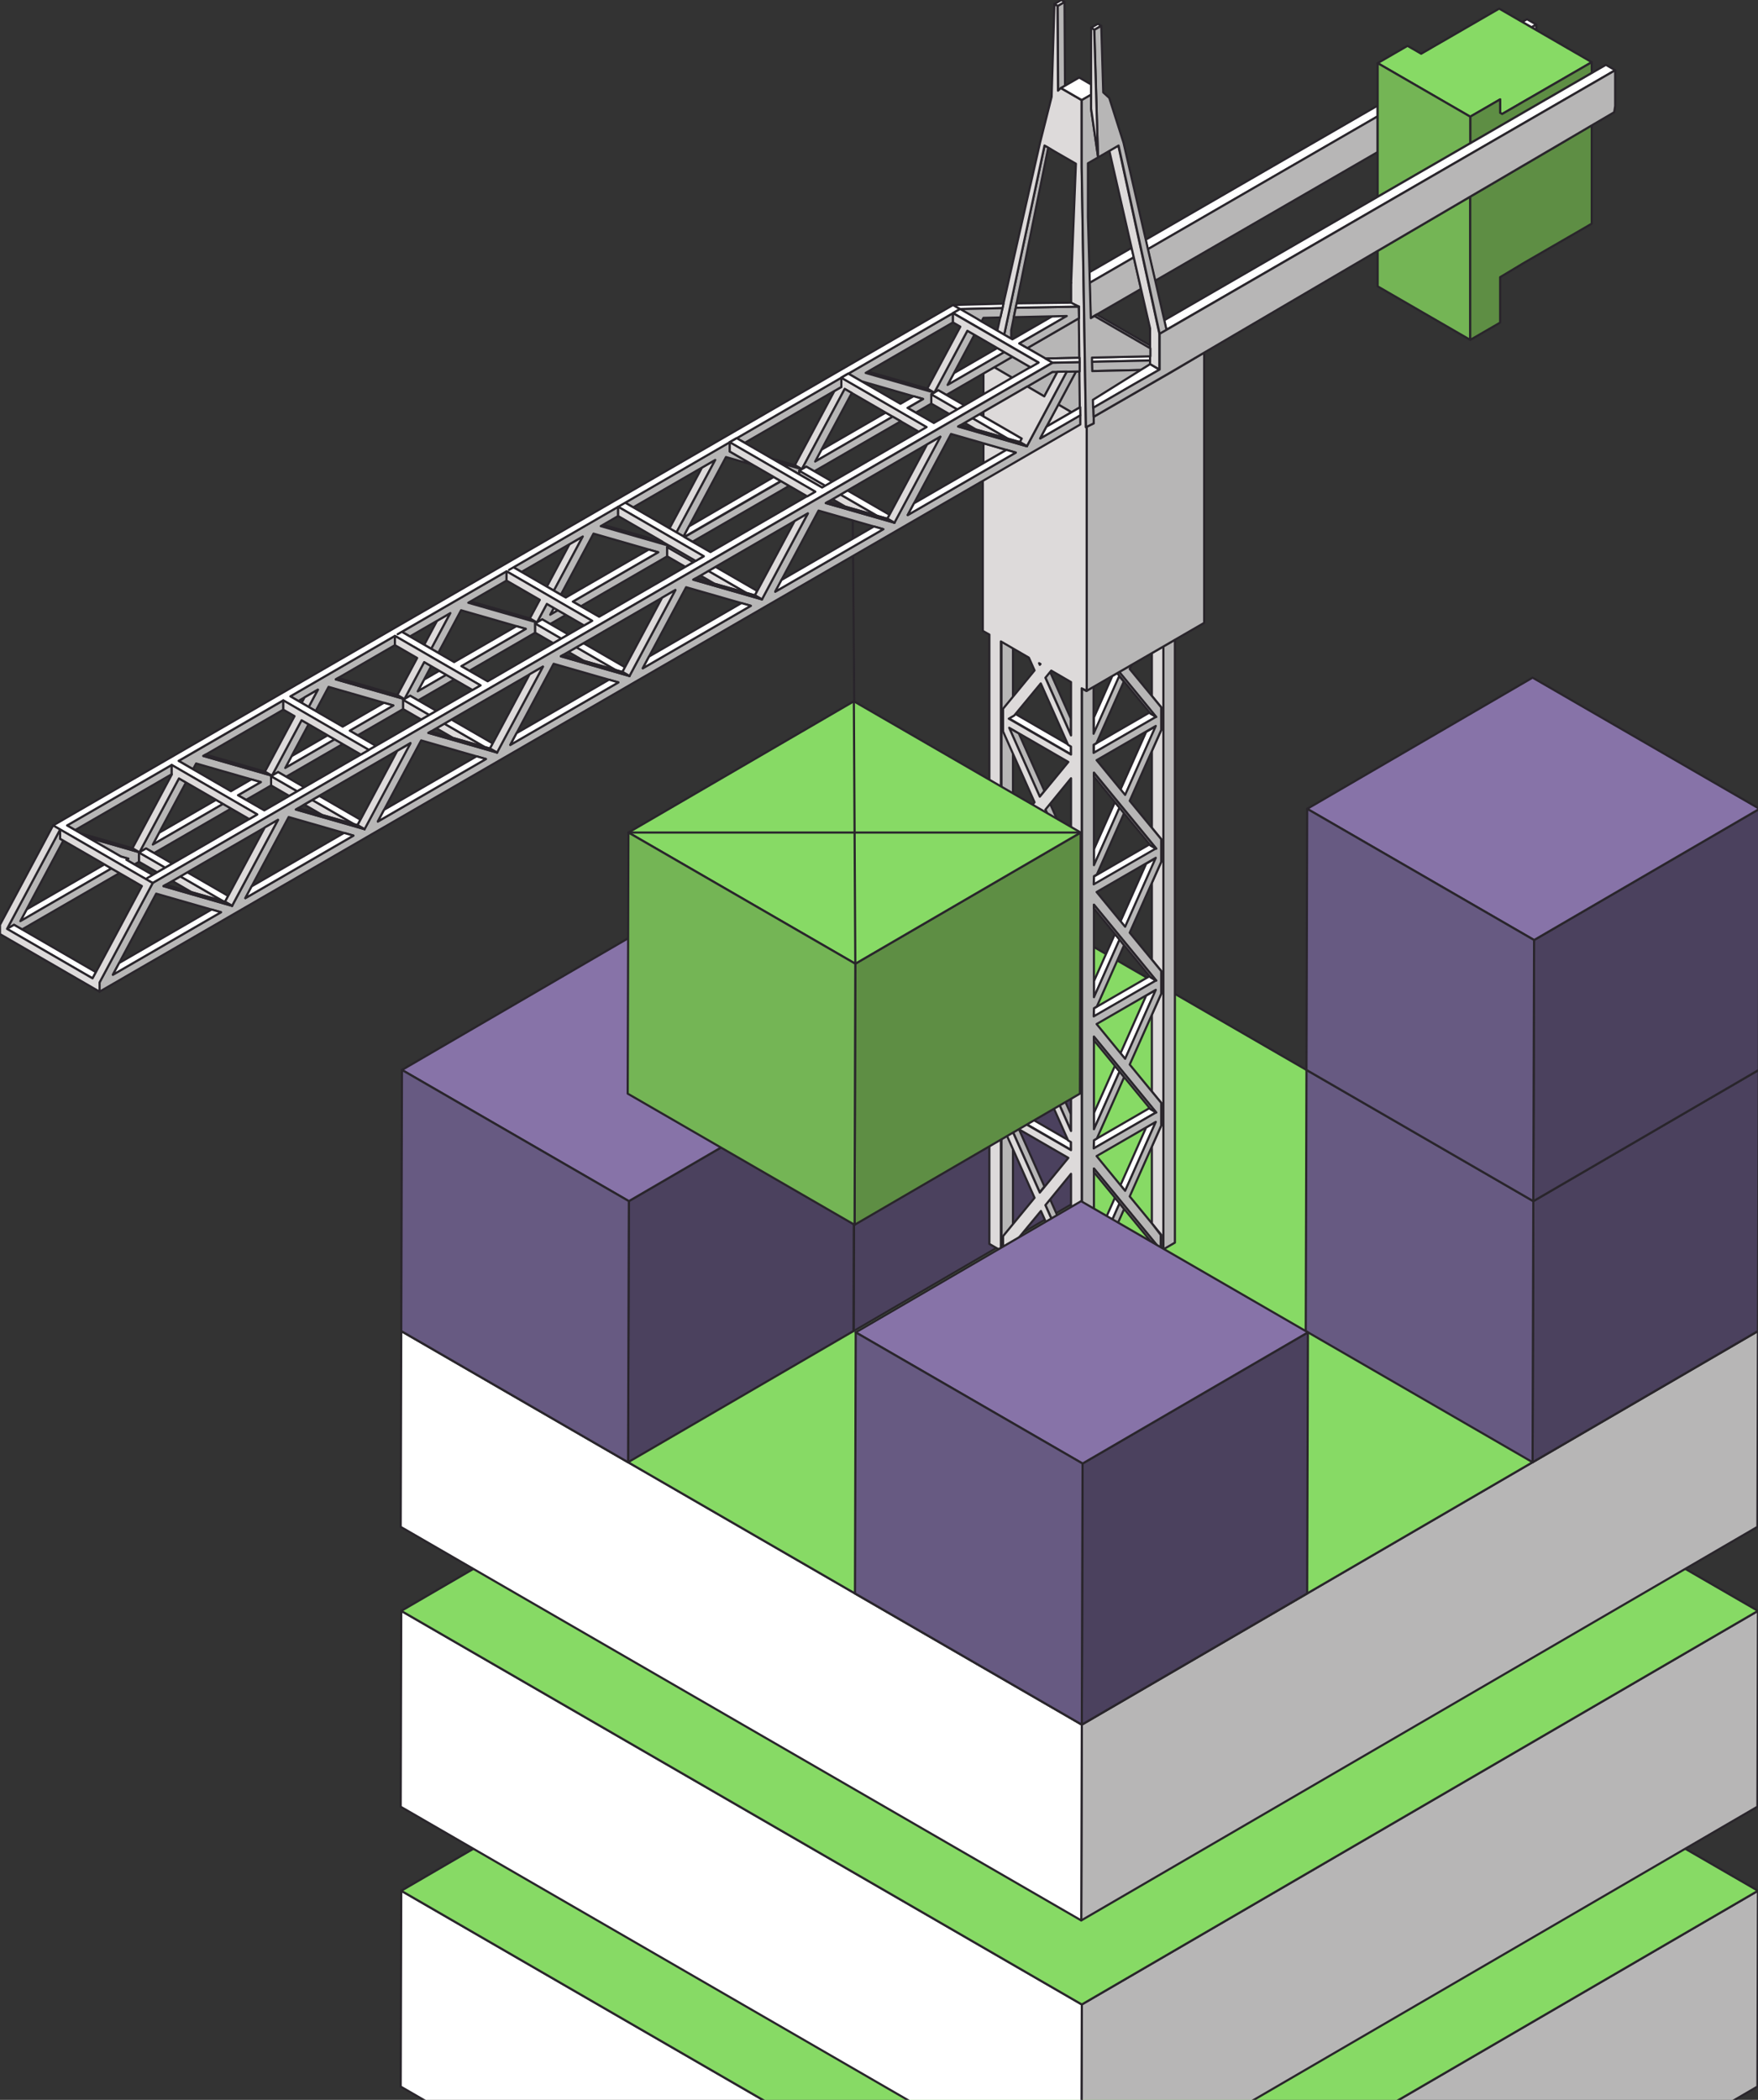 <svg xmlns="http://www.w3.org/2000/svg" width="247" height="295" fill="none"><rect width="100%" height="100%" fill="#333333" stroke="none"/><g clip-path="url(#a)"><path stroke="#29252B" stroke-linecap="round" stroke-linejoin="round" stroke-width=".3" d="m120.173 116.958-.386-47.26"/><path fill="#B7B6B6" stroke="#29252B" stroke-linecap="round" stroke-linejoin="round" stroke-width=".3" d="m246.993 265.624-.077 27.509-95 55.292.077-27.509z"/><path fill="#fff" stroke="#29252B" stroke-linecap="round" stroke-linejoin="round" stroke-width=".3" d="m151.993 320.916-.077 27.509-95.617-55.292.077-27.509z"/><path fill="#87DA65" stroke="#29252B" stroke-linecap="round" stroke-linejoin="round" stroke-width=".3" d="m246.993 265.624-95 55.292-95.617-55.292 94.995-55.292z"/><path fill="#B7B6B6" stroke="#29252B" stroke-linecap="round" stroke-linejoin="round" stroke-width=".3" d="m246.993 226.305-.077 27.509-95 55.297.077-27.514z"/><path fill="#fff" stroke="#29252B" stroke-linecap="round" stroke-linejoin="round" stroke-width=".3" d="m151.993 281.597-.077 27.514-95.617-55.292.077-27.514z"/><path fill="#87DA65" stroke="#29252B" stroke-linecap="round" stroke-linejoin="round" stroke-width=".3" d="m246.993 226.305-95 55.292-95.617-55.292 94.995-55.292z"/><path fill="#B7B6B6" stroke="#29252B" stroke-linecap="round" stroke-linejoin="round" stroke-width=".3" d="m246.993 186.991-.077 27.51-95 55.291.077-27.509z"/><path fill="#fff" stroke="#29252B" stroke-linecap="round" stroke-linejoin="round" stroke-width=".3" d="m151.993 242.283-.077 27.509-95.617-55.291.077-27.51z"/><path fill="#87DA65" stroke="#29252B" stroke-linecap="round" stroke-linejoin="round" stroke-width=".3" d="m246.993 186.991-95 55.292-95.617-55.292 94.995-55.292z"/><path fill="#4B415E" stroke="#29252B" stroke-linecap="round" stroke-linejoin="round" stroke-width=".3" d="m215.432 168.746 31.67-18.436-.108 36.681-31.665 18.431z"/><path fill="#DCDCDC" d="m183.562 150.31 31.664-18.431 31.876 18.431-31.67 18.436z"/><path fill="#675A82" stroke="#29252B" stroke-linecap="round" stroke-linejoin="round" stroke-width=".3" d="m215.432 168.746-.103 36.676-31.871-18.431.103-36.681z"/><path fill="#4B415E" stroke="#29252B" stroke-linecap="round" stroke-linejoin="round" stroke-width=".3" d="m215.54 132.06 31.665-18.431-.103 36.681-31.67 18.436z"/><path fill="#8773A8" stroke="#29252B" stroke-linecap="round" stroke-linejoin="round" stroke-width=".3" d="m183.664 113.629 31.665-18.43 31.876 18.43-31.665 18.431z"/><path fill="#675A82" stroke="#29252B" stroke-linecap="round" stroke-linejoin="round" stroke-width=".3" d="m215.539 132.06-.108 36.686-31.87-18.436.102-36.681z"/><path fill="#4B415E" stroke="#29252B" stroke-linecap="round" stroke-linejoin="round" stroke-width=".3" d="m120.052 150.31 31.67-18.431-.108 36.681-31.665 18.431z"/><path fill="#8773A8" stroke="#29252B" stroke-linecap="round" stroke-linejoin="round" stroke-width=".3" d="m88.18 131.879 31.665-18.43 31.876 18.43-31.67 18.431z"/><path fill="#898989" d="m120.052 150.31-.103 36.681-31.876-18.431.108-36.681z"/><path fill="#4B415E" stroke="#29252B" stroke-linecap="round" stroke-linejoin="round" stroke-width=".3" d="m88.353 168.741 31.665-18.431-.103 36.681-31.67 18.431z"/><path fill="#8773A8" stroke="#29252B" stroke-linecap="round" stroke-linejoin="round" stroke-width=".3" d="m56.478 150.31 31.664-18.431 31.876 18.431-31.665 18.431z"/><path fill="#675A82" stroke="#29252B" stroke-linecap="round" stroke-linejoin="round" stroke-width=".3" d="m88.353 168.741-.108 36.681-31.871-18.431.103-36.681z"/><path fill="#B7B6B6" stroke="#29252B" stroke-linecap="round" stroke-linejoin="round" stroke-width=".3" d="m148.673 12.732.396-.36.566-.33-.072-11.764-.967.557z"/><path fill="#fff" stroke="#29252B" stroke-linecap="round" stroke-linejoin="round" stroke-width=".3" d="M149.564.278 149.137 0l-.967.556.427.279z"/><path fill="#B7B6B6" stroke="#29252B" stroke-linecap="round" stroke-linejoin="round" stroke-width=".3" d="M142.325 172.069v-10.81l-1.306-2.937v-3.184l1.306-1.592v-10.81l-1.306-2.937v-3.184l1.306-1.593v-10.804l-1.306-2.943v-3.184l1.306-1.592v-10.805l-1.306-2.942v-3.184l1.306-1.592v-6.93l-1.615-.944v85.605l.309.18v-2.226zM142.088 175.202l.237.139.035.02z"/><path fill="#B7B6B6" stroke="#29252B" stroke-linecap="round" stroke-linejoin="round" stroke-width=".3" d="m143.143 158.59-1.364-.788 4.306 9.692.659-.804zM146.868 169.256l3.601 8.105v-2.283l-2.942-6.626zM143.143 140.067l-1.364-.784 4.306 9.687.659-.804zM146.868 150.732l3.601 8.105v-2.282l-2.942-6.626zM143.143 121.548l-1.364-.788 4.306 9.687.659-.804zM146.868 132.209l3.601 8.105v-2.283l-2.942-6.626zM146.868 113.686l3.601 8.105v-2.283l-2.942-6.621zM143.143 103.025l-1.364-.788 4.306 9.686.659-.798zM145.978 93.163l.108.237.097-.119zM146.868 95.162l3.601 8.105v-2.282l-2.942-6.621z"/><path fill="#fff" stroke="#29252B" stroke-linecap="round" stroke-linejoin="round" stroke-width=".3" d="m142.653 174.388-.129.154-.772.449-.01.01.345.201.273.16 2.376 1.37 5.731 3.318v-1.143l-.406-.232zM142.653 155.864l-.129.155-.772.448-.01.016 8.725 5.044v-1.144l-.406-.232zM142.653 137.341l-.129.154-.772.449-.01.015 8.725 5.044v-1.143l-.406-.232zM142.653 118.818l-.129.154-.772.448-.01.016 8.725 5.044v-1.144l-.406-.231zM142.653 100.294l-.129.155-.772.448-.01.015 8.725 5.045v-1.139l-.406-.237z"/><path fill="#DDDADA" stroke="#29252B" stroke-linecap="round" stroke-linejoin="round" stroke-width=".3" d="M161.838 91.756v6.013l1.312 1.598v3.184l-1.312 2.952v10.79l1.312 1.597v3.184l-1.312 2.953v10.789l1.312 1.598v3.184l-1.312 2.952v10.79l1.312 1.597v3.184l-1.312 2.953v10.789l1.312 1.597v2.226l.308-.18V90.819z"/><path fill="#B7B6B6" stroke="#29252B" stroke-linecap="round" stroke-linejoin="round" stroke-width=".3" d="m163.459 175.506 1.615-.933V89.881l-1.615.938z"/><path fill="#fff" stroke="#29252B" stroke-linecap="round" stroke-linejoin="round" stroke-width=".3" d="M153.7 174.883v2.277l3.601-8.105-.653-.804zM157.43 166.494l.658.799 4.306-9.687-1.363.788zM157.43 147.971l.658.798 4.306-9.686-1.363.788zM153.7 156.359v2.278l3.601-8.105-.653-.799zM157.43 129.447l.658.799 4.306-9.687-1.363.788zM153.7 137.836v2.277l3.601-8.105-.653-.799zM158.088 111.723l4.306-9.687-1.363.788-3.601 8.1zM153.7 119.312v2.278l3.601-8.105-.653-.799zM153.7 103.066l3.601-8.105-.324-.397-.689.397-2.588 5.828zM161.649 174.341l-.129-.154-7.413 4.287-.407.237v1.138l7.65-4.426.458-.262h.005l.612-.356-.01-.015zM162.415 156.266l-.766-.448-.129-.155-7.413 4.287-.407.237v1.139l8.725-5.044zM162.415 137.743l-.766-.448-.129-.155-7.413 4.287-.407.237v1.139l8.725-5.045zM162.415 119.22l-.766-.449-.129-.154-7.413 4.287-.407.237v1.138l8.725-5.044zM161.52 100.093l-7.413 4.287-.407.237v1.139l8.725-5.044-.01-.016-.766-.448z"/><path fill="#B7B6B6" stroke="#29252B" stroke-linecap="round" stroke-linejoin="round" stroke-width=".3" d="m161.838 171.863-3.112-3.787 3.112-7.003 1.312-2.952v-3.184l-1.312-1.598-3.112-3.787 3.112-6.997 1.312-2.957v-3.179l-1.312-1.603-3.112-3.787 3.112-6.997 1.312-2.958v-3.179l-1.312-1.602-3.112-3.787 3.112-6.998 1.312-2.957v-3.18l-1.312-1.602-3.112-3.787.257-.577-.515.289-1.229.71 5.191 6.318h-.036l-8.746 5.049v-1.144l.406-.231 3.838-8.641-.643-.778-3.601 8.105v-6.611l-1.029.592-.592-.345v85.378l.474-.273.036.051.046-.098.201-.118.442-.258.406-.232.109-.061.267-.15 6.955-4.019.808-.469.551-.314.761-.438v-2.226zm-3.755-4.57-.659-.799-3.349-4.081 6.95-4.019 1.364-.788zm0-18.55-.659-.798-3.349-4.081 6.95-4.019 1.364-.788zm0-18.549-.659-.798-3.349-4.081 6.95-4.019 1.364-.788zm2.942-27.421 1.364-.789-4.306 9.687-.659-.799-3.349-4.081zm-7.326 20.316.407-.232 3.838-8.641-.643-.783-3.602 8.11v-13.005l8.746 10.656h-.036l-8.746 5.044zm0 18.549.407-.237 3.838-8.636-.643-.783-3.602 8.11v-13.005l8.746 10.656h-.036l-8.746 5.044zm0 18.549.407-.237 3.838-8.635-.643-.784-3.602 8.11v-13.005l8.746 10.656h-.036l-8.746 5.044zm8.108 14.974-.458.267-7.65 4.421v-1.138l.407-.237 3.838-8.636-.643-.783-3.602 8.11V164.16l8.746 10.655h-.036z"/><path fill="#DDDADA" stroke="#29252B" stroke-linecap="round" stroke-linejoin="round" stroke-width=".3" d="m161.649 174.341.766.449.036.02-8.751-10.65v.51l2.948 3.581.653.804.643.783 3.576 4.349zM161.649 155.818l.766.448.036.021-8.751-10.65v.51l2.948 3.586.653.799.643.783 3.576 4.348zM161.649 137.295l.766.448.036.02-8.751-10.65v.51l2.948 3.586.653.799.643.783 3.576 4.349zM161.649 118.771l.766.449.036.02-8.751-10.65v.51l2.948 3.586.653.799.643.783 3.576 4.349zM157.942 95.745l3.575 4.348.129.155.766.448.036.021-5.19-6.317-.283.164.324.397z"/><path fill="#FFA90A" d="m156.555 56.89 3.205-1.845.741-.428.025-.03-.74.427-.062.036-3.154 1.824z"/><path fill="#B7B6B6" stroke="#29252B" stroke-linecap="round" stroke-linejoin="round" stroke-width=".3" d="m142.073 46.399.37-1.84.268-1.314.005-.01.005-.036.118-.582 4.445-21.904-.504-.294-5.675 26.536v.067l.968.556zM163.429 52.906v.026l.967-.556v-.026l-.525.299z"/><path fill="#DDDADA" stroke="#29252B" stroke-linecap="round" stroke-linejoin="round" stroke-width=".3" d="m162.467 53.483.962-.55v-.027l-.962.557z"/><path fill="#B7B6B6" stroke="#29252B" stroke-linecap="round" stroke-linejoin="round" stroke-width=".3" d="m162.466 53.483-1.966 1.134-.74.428-3.205 1.844-2.912 1.68-.026.015.026.892-.962.479v37.093l1.018-.587 2.588-1.5.689-.397.283-.164 1.23-.706.494-.289 2.855-1.649 1.621-.937 1.615-.938 4.111-2.376V49.543l-4.79 2.834-.967.556zM148.571 52.231l-.685.016-3.544 2.05 2.382 1.392zM139.69 51.592l2.542 1.48 2.557-1.48-2.552-1.473zM149.877 52.2l1.306-.025-2.49 4.658 1.852 1.081 1.225-.71-.067-5.04-2.902.062zM151.009 45.044l-6.657 3.854 2.546 1.473 4.779-.103-.072-5.57z"/><path fill="#DDDADA" stroke="#29252B" stroke-linecap="round" stroke-linejoin="round" stroke-width=".3" d="m141.405 63.201-3.231-.932v2.797z"/><path fill="#DDDADA" stroke="#29252B" stroke-linecap="round" stroke-linejoin="round" stroke-width=".3" d="M152.676 97.053V59.955l-.113.056-.597-36.582v-9.363l-2.922-1.69-.396.366L148.576.84l-.427-.278-.396 13.04-1.631 6.457-5.145 22.61-.139.617-.298 1.31-.407 1.797v.067l.963.562v-.052l5.659-26.53.514.288.854.516L151.164 23l-.669 16.756v2.803l1.029.515h.03l.031 2.319.062 4.869v1.896l.062 5.044v2.427l-13.623 7.878v21.126l.921.515v85.604l1.615.933V90.108l1.616.937 2.32 1.345.797 1.793-3.117 3.798-1.307 1.587v3.184l1.307 2.942 3.117 7.013-3.117 3.792-1.307 1.592v3.184l1.307 2.942 3.117 7.013-3.117 3.792-1.307 1.592v3.185l1.307 2.942 3.117 7.012-3.117 3.793-1.307 1.592v3.184l1.307 2.937 3.117 7.018-3.117 3.792-1.307 1.592v2.226l.761.438.546.314.812.469 6.951 4.014.211.118.056.031.108.062.407.232.442.258.206.118.077.041.304.181.164-.093V96.693zm-6.688-3.89.206.118-.103.119zm-4.198 9.074 1.363.788 6.951 4.019-3.355 4.081-.658.798zm0 18.549 1.363.788 6.951 4.019-3.355 4.081-.658.799zm0 18.549 1.363.788 6.951 4.019-3.355 4.081-.658.799zm0 18.523 1.363.789 6.951 4.019-3.355 4.08-.658.799zm8.689 22.244-5.731-3.313-2.377-1.376h-.036l-.236-.134-.345-.201.772-.453.123-.155 3.601-4.349 3.838 8.631.407.237zm0-4.967v2.277l-3.601-8.105.653-.798 2.948-3.607zm0-13.557-8.746-5.044.772-.453.124-.155 3.601-4.349 3.838 8.636.406.237zm0-4.967v2.278l-3.601-8.105.653-.799 2.948-3.607zm0-13.556-8.746-5.044.772-.454.124-.154 3.601-4.349 3.838 8.636.406.237zm0-4.967v2.277l-3.601-8.105.653-.798 2.948-3.607zm0-13.556-8.746-5.045.772-.453.124-.15 3.601-4.353 3.838 8.635.406.237zm0-4.967v2.277l-3.601-8.105.653-.799 2.948-3.606zm0-13.557-8.746-5.044.772-.448.124-.155 3.601-4.354 3.838 8.636.406.237zm0-4.967v2.278l-3.601-8.105.653-.799.17-.206 2.778 1.613z"/><path fill="#DDDADA" stroke="#29252B" stroke-linecap="round" stroke-linejoin="round" stroke-width=".3" d="m148.692 56.832-1.667 3.112 3.519-2.03zM138.174 52.468v2.947l4.059-2.344-2.542-1.479z"/><path fill="#B7B6B6" stroke="#29252B" stroke-linecap="round" stroke-linejoin="round" stroke-width=".3" d="M19.538 121.069v-1.303l.051-.031-7.223-2.077 4.615 2.669 1.06.304-.268.155 1.127.649zM38.091 110.28v-1.242l.113-.067-9.64-2.772.334-.191 10.912-6.311v-1.304l-14.699 8.502 1.132.649.885.51.427-.799 7.779 2.237 1.317.376-3.195 1.849 1.127.65 3.508-2.025zM109.745 67.601 96.179 75.45l1.126.649 13.572-7.842zM56.641 99.5v-1.19l.175-.103-9.64-2.766.328-.196 7.985-4.612V89.33l-14.693 8.496 1.127.65.87-.505 1.867-1.077-1.292 2.421.988.567 1.81-3.39 7.78 2.236 1.317.376-6.128 3.545 1.127.654 6.38-3.689z"/><path fill="#fff" stroke="#29252B" stroke-linecap="round" stroke-linejoin="round" stroke-width=".3" d="m18.614 119.158-.006.005.026.005.962.562zM133.137 54.076l7.974-4.606-.988-.572-6.101 3.53zM55.855 97.646l.967.556-.988-.567-.005.006zM78.382 85.738l-.57-.33-.51.954zM130.301 54.596l.967.562v-.005l-.982-.567-.011.005zM58.69 97.125l4.013-2.323-.983-.567-2.145 1.242zM2.854 129.411l12.805-7.404-.982-.572-10.943 6.327zM74.467 86.882l.967.562-.988-.572-.005.005zM93.08 76.124l.968.556-.988-.572-.005.005zM111.696 65.36l.967.556-.988-.566h-.01zM40.077 107.889l6.945-4.019-.982-.567-5.078 2.932zM21.468 118.648l9.872-5.709-.982-.572-8.01 4.632zM114.528 64.84l10.897-6.307-.983-.567-9.034 5.22zM37.243 108.409l.967.557-.983-.572-.01.005zM140.853 43.281l.139-.618-7.099.186.987.571z"/><path fill="#B7B6B6" stroke="#29252B" stroke-linecap="round" stroke-linejoin="round" stroke-width=".3" d="m137.051 44.678.849.49.272-.516 2.382-.052.299-1.308-5.973.128zM1.97 129.921l.469.268.664.381 13.684-7.914-1.126-.649-12.805 7.404.88-1.649 5.165-9.666-.32-.185-.133-.078v-1.303l-7.46 13.963zM21.02 119.482l.633.361 10.814-6.25-1.127-.654-9.873 5.709.88-1.649 3.781-7.075-.987-.572-5.546 10.378.93-.536z"/><path fill="#DDDADA" stroke="#29252B" stroke-linecap="round" stroke-linejoin="round" stroke-width=".3" d="m42.793 97.97-.411.773.988.572 1.29-2.422z"/><path fill="#B7B6B6" stroke="#29252B" stroke-linecap="round" stroke-linejoin="round" stroke-width=".3" d="m39.607 108.77.597.345 7.943-4.59-1.126-.655-6.945 4.019.884-1.654 2.398-4.483-.988-.571-4.162 7.785.87-.5z"/><path fill="#DDDADA" stroke="#29252B" stroke-linecap="round" stroke-linejoin="round" stroke-width=".3" d="m61.406 87.212-1.796 3.36.988.571 2.675-5.013z"/><path fill="#B7B6B6" stroke="#29252B" stroke-linecap="round" stroke-linejoin="round" stroke-width=".3" d="m57.629 97.739.56.324.566.33 5.073-2.937-1.126-.654-4.013 2.323.885-1.648 1.008-1.897-.983-.572-2.778 5.194z"/><path fill="#DDDADA" stroke="#29252B" stroke-linecap="round" stroke-linejoin="round" stroke-width=".3" d="M80.02 76.448 76.84 82.4l.988.567 4.059-7.6z"/><path fill="#B7B6B6" stroke="#29252B" stroke-linecap="round" stroke-linejoin="round" stroke-width=".3" d="m76.18 87.01.592.34.535.315 2.202-1.278-1.127-.649-1.08.624.51-.954-.983-.572-1.394 2.608z"/><path fill="#DDDADA" stroke="#29252B" stroke-linecap="round" stroke-linejoin="round" stroke-width=".3" d="m98.63 65.685-4.563 8.543.983.566 5.448-10.186z"/><path fill="#B7B6B6" stroke="#29252B" stroke-linecap="round" stroke-linejoin="round" stroke-width=".3" d="m94.052 76.665-.005.016.016-.01z"/><path fill="#DDDADA" stroke="#29252B" stroke-linecap="round" stroke-linejoin="round" stroke-width=".3" d="m117.24 54.92-5.566 10.43.988.566 6.024-11.278.988.572 4.769 2.756.982.567 1.132.654 2.552 1.474 1.127-.65-12.023-6.95v1.303z"/><path fill="#B7B6B6" stroke="#29252B" stroke-linecap="round" stroke-linejoin="round" stroke-width=".3" d="m113.942 65.932.474.273 12.141-7.018-1.132-.654-10.896 6.307.879-1.654 4.265-7.977-.987-.571-6.025 11.279.623-.361zM132.525 55.225l.442.258 5.207-3.015 1.517-.876 2.547-1.473-1.127-.65-7.974 4.607.885-1.649 2.881-5.395-.988-.566-4.645 8.687.565-.325z"/><path fill="#DDDADA" stroke="#29252B" stroke-linecap="round" stroke-linejoin="round" stroke-width=".3" d="m19.597 119.73-.962-.562-.026-.005-7.228-2.077.988.572 7.223 2.077zM37.216 108.399l-8.319-2.391-.334.191 9.64 2.772.006-.005-.968-.556zM55.856 97.646l-.026-.005-8.324-2.396-.33.196 9.642 2.766.005-.005zM74.468 86.882l-.026-.005-8.324-2.39-.329.19 9.641 2.767h.005zM93.081 76.124l-.025-.01-8.324-2.391-.33.19 9.636 2.772.01-.005zM112.661 65.917l-.967-.557-.031-.01-3.143-.902.982.567 3.149.907z"/><path fill="#B7B6B6" stroke="#29252B" stroke-linecap="round" stroke-linejoin="round" stroke-width=".3" d="m112.65 65.922-3.148-.907 2.799 1.618v-.505z"/><path fill="#DDDADA" stroke="#29252B" stroke-linecap="round" stroke-linejoin="round" stroke-width=".3" d="m130.302 54.596-.026-.005-8.319-2.396-.334.196 9.641 2.767h.005z"/><path fill="#B7B6B6" stroke="#29252B" stroke-linecap="round" stroke-linejoin="round" stroke-width=".3" d="m72.157 79.69 1.126.654 6.734-3.896 1.868-1.082-4.06 7.6.983.572 4.58-8.574 7.783 2.237 1.317.38-11.992 6.931 1.127.654 12.12-7.007v-1.304l.293-.17-9.635-2.772.329-.19 2.12-1.227v-1.303l.987-.572 1.127.654 9.667-5.59 1.867-1.077-5.448 10.186.988.572.756-1.417L102 64.206l3.715 1.066-3.185-1.844v-1.304l.988-.567 1.127.65 12.594-7.286.972-.556V53.06l.988-.572 1.126.65.751.437 7.316 2.102 1.317.377-2.171 1.257 1.132.654 2.181-1.262V55.4l.412-.242-9.641-2.767.334-.196 11.936-6.899v-1.304l.987-.572-63.36 36.635zM24.129 107.462 9.43 115.958l1.131.654 13.567-7.847zM57.605 89.407l3.802-2.195 1.868-1.082-2.675 5.013.982.567 3.2-5.982 7.779 2.236 1.317.381-9.06 5.235 1.127.655 9.25-5.349v-1.304l.236-.138-9.64-2.767.329-.19 5.052-2.922V80.26l-15.274 8.832.58-.335z"/><path fill="#fff" stroke="#29252B" stroke-linecap="round" stroke-linejoin="round" stroke-width=".3" d="m2.439 130.189-.468-.268-.983.572 12.018 6.951.468-.871-10.371-6.003z"/><path fill="#DDDADA" stroke="#29252B" stroke-linecap="round" stroke-linejoin="round" stroke-width=".3" d="m31.402 126.624-6.07-3.509-1.127.649 2.711 1.571zM19.54 121.059v.01l2.55 1.474 1.128-.654-3.679-2.123z"/><path fill="#fff" stroke="#29252B" stroke-linecap="round" stroke-linejoin="round" stroke-width=".3" d="m31.614 126.685.005-.005.437-.819-5.741-3.318-.983.572 6.07 3.509zM21.02 119.482l-.493-.288-.931.536-.005.005-.052.031 3.678 2.123.988-.567-2.551-1.479z"/><path fill="#DDDADA" stroke="#29252B" stroke-linecap="round" stroke-linejoin="round" stroke-width=".3" d="m49.774 115.793-5.89-3.406-1.127.65 2.536 1.468zM38.09 110.28v.062l2.551 1.473 1.127-.654-3.678-2.123z"/><path fill="#fff" stroke="#29252B" stroke-linecap="round" stroke-linejoin="round" stroke-width=".3" d="m50.225 115.922.005-.005.412-.763-5.772-3.339-.988.572 5.89 3.406zM39.608 108.77l-.53-.304-.87.5-.005.005-.113.067 3.678 2.123.988-.567-2.552-1.479z"/><path fill="#DDDADA" stroke="#29252B" stroke-linecap="round" stroke-linejoin="round" stroke-width=".3" d="m68.15 104.962-5.715-3.302-1.126.649 2.36 1.365zM56.642 99.5v.114l2.551 1.474 1.127-.65-3.678-2.128z"/><path fill="#fff" stroke="#29252B" stroke-linecap="round" stroke-linejoin="round" stroke-width=".3" d="M68.835 105.158h.01l.381-.716-5.803-3.354-.988.572 5.716 3.302zM58.19 98.063l-.56-.325-.808.464-.005.005-.175.104 3.678 2.127.988-.572-2.552-1.473z"/><path fill="#DDDADA" stroke="#29252B" stroke-linecap="round" stroke-linejoin="round" stroke-width=".3" d="m86.522 94.132-5.536-3.2-1.127.65 2.182 1.262zM75.194 88.722v.165l2.552 1.473 1.127-.65-3.679-2.127z"/><path fill="#fff" stroke="#29252B" stroke-linecap="round" stroke-linejoin="round" stroke-width=".3" d="m87.449 94.4.01-.005.35-.66-5.834-3.375-.988.572 5.536 3.2zM76.774 87.351l-.592-.34-.746.433h-.005l-.237.139 3.679 2.128.987-.572-2.551-1.474z"/><path fill="#DDDADA" stroke="#29252B" stroke-linecap="round" stroke-linejoin="round" stroke-width=".3" d="m104.897 83.301-5.361-3.097-1.127.65 2.001 1.159zM93.745 77.942v.217l2.552 1.473 1.132-.654-3.684-2.123z"/><path fill="#fff" stroke="#29252B" stroke-linecap="round" stroke-linejoin="round" stroke-width=".3" d="m106.061 83.636.005-.005.324-.608-5.865-3.39-.988.571 5.361 3.097zM94.049 76.68l-.01.005-.294.17 3.684 2.123.314-.18-3.679-2.128z"/><path fill="#DDDADA" stroke="#29252B" stroke-linecap="round" stroke-linejoin="round" stroke-width=".3" d="m123.269 72.47-5.175-2.993-1.132.649 1.826 1.056zM112.303 66.633l3.236 1.875.442-.257-3.678-2.123z"/><path fill="#fff" stroke="#29252B" stroke-linecap="round" stroke-linejoin="round" stroke-width=".3" d="M124.673 72.872h.005v-.005l.298-.551-5.901-3.411-.982.572 5.175 2.993zM113.944 65.932l-.659-.376-.622.36-.01.006-.35.206 3.678 2.123.983-.567-2.547-1.479z"/><path fill="#DDDADA" stroke="#29252B" stroke-linecap="round" stroke-linejoin="round" stroke-width=".3" d="m141.646 61.64-5.001-2.89-1.126.649 1.641.953zM130.852 56.384v.32l2.551 1.473 1.127-.654-3.678-2.123z"/><path fill="#fff" stroke="#29252B" stroke-linecap="round" stroke-linejoin="round" stroke-width=".3" d="M143.287 62.109h.005l.268-.505-5.387-3.112-.545-.315-.982.572 5 2.89zM132.524 55.225l-.69-.397-.566.325v.005h-.005l-.411.242 3.678 2.123.988-.567-2.552-1.473z"/><path fill="#fff" stroke="#29252B" stroke-linecap="round" stroke-linejoin="round" stroke-width=".3" d="m20.466 123.486.988-.572-2.572-1.474-1.127-.654.263-.155-1.03-.304-4.63-2.669-.987-.567-.823-.479-1.127-.649 14.693-8.496 12.023 6.95-1.127.65-10.803 6.255-.983.572-1.132.649-1.62.943.987.567 126.434-73.11-.988-.567-2.572-1.478-1.127-.65 6.688-3.854-2.058.047-5.597 3.235-.16-.092-.967-.557-.962-.561-2.248-1.299-.844-.515-2.176-1.257-.983.572 12.018 6.95-1.126.655-2.573 1.473-4.059 2.35-2.66 1.546-.987.572-1.127.649-2.181 1.262-2.573-1.473-1.126-.65 2.171-1.257-1.317-.381-1.842 1.067-5.479-3.17-.751-.432-1.127-.654-.982.571 12.017 6.951-1.126.655-12.142 7.017-.987.572-.438.253-3.241-1.87-2.793-1.619-.988-.572-3.874-2.236-1.127-.654-.982.572 12.018 6.95-1.029.593-.103.057-13.566 7.847-2.573-1.473-1.126-.655 13.566-7.842-.988-.572-11.889 6.93-.756 1.417-.988-.567-.988-.572-5.103-2.952-1.127-.65-.983.573 12.018 6.95-1.126.65-.32.185-1.126.65-12.131 7.012-2.572-1.479-1.127-.649 11.992-6.935-1.322-.376-11.658 6.74-.69-.392-.987-.572-.982-.572-3.56-2.061-1.127-.65-.633.366 63.366-36.644-.983-.567-14.765 8.532-18.608 10.764-93.06 53.813.983.567zm50.7-43.225 12.023 6.95-1.126.655-2.202 1.273-.988.572-1.127.65-1.445.834-7.79 4.519-2.572-1.48-1.126-.648 9.06-5.24-1.318-.377-8.745 5.045-2.249-1.299-.987-.572-.983-.572-2.011-1.159-1.127-.654-.582.34zm-20.902 23.042-1.127-.654 6.127-3.54-1.317-.381-5.797 3.354-3.797-2.195-.983-.572-.988-.572-.463-.262-1.126-.655 14.693-8.496 12.023 6.95-1.127.655-5.073 2.932-.987.572-1.127.649-7.367 4.261-1.127.654-7.948 4.591-.983.572-1.126.649-3.51 2.03-2.571-1.473-1.127-.655 3.195-1.844-1.317-.381-2.866 1.659-5.345-3.092-.885-.515-1.127-.654 14.693-8.497 12.023 6.951.988-.572z"/><path fill="#DDDADA" stroke="#29252B" stroke-linecap="round" stroke-linejoin="round" stroke-width=".3" d="m24.154 108.781-5.54 10.377.982.572 5.546-10.377.988.571 4.228 2.443.983.572 1.127.654 2.551 1.474 1.127-.655-12.018-6.95v1.303zM39.81 99.697l1.573.912-4.156 7.785.982.572 4.162-7.786.988.572 2.68 1.551.983.567 1.127.654 2.551 1.474 1.127-.649-12.018-6.956zM55.49 90.633l3.123 1.804-2.778 5.199.988.566L59.6 93.01l.982.572 1.137.654.983.567 1.127.654 2.551 1.474 1.127-.65-12.018-6.95zM75.842 84.265l-1.394 2.607.988.572 1.394-2.608.983.572.57.33 1.127.65 2.552 1.473 1.132-.65-12.023-6.95v1.304zM86.852 72.496l6.22 3.597-.01.015.987.572.005-.015.01.005 3.679 2.128 1.132-.654-12.023-6.951zM105.716 65.272l3.045 1.757.983.572 1.132.655 2.546 1.473.103-.061 1.029-.593-12.023-6.95v1.303zM133.893 45.296l1.035.598-4.641 8.692.983.567 4.645-8.687.988.566 3.221 1.866.987.571 1.127.65 2.552 1.473 1.126-.649-12.023-6.95z"/><path fill="#B7B6B6" stroke="#29252B" stroke-linecap="round" stroke-linejoin="round" stroke-width=".3" d="m151.779 58.342-5.633 3.257.88-1.65 1.662-3.09 2.49-4.664-1.307.031-5.597 10.475-9.667-2.777.334-.19.551-.32 1.126-.654.988-.572.545-.315 6.174-3.565 3.55-2.061h.91l2.907-.062v-1.304l-3.797.083-126.443 73.089-7.475 13.963v1.304l124.18-71.806 13.622-7.878zm-135.92 78.592.88-1.649 5.206-9.743 7.784 2.236 1.317.376zm7.1-12.449.33-.19.91-.516 1.127-.654.987-.572 10.876-6.286 1.867-1.077-6.45 12.073zm11.514 1.69.88-1.654 5.206-9.743 7.778 2.236 1.322.376zm7.094-12.448.334-.196.85-.515 1.131-.654.983-.572 10.932-6.317 1.867-1.083-6.45 12.073zm11.519 1.685.88-1.649 5.206-9.749 7.778 2.237 1.317.381zm7.094-12.449.334-.19.793-.459 1.126-.654.983-.572 10.994-6.353 1.868-1.082-6.452 12.057zm11.514 1.685.885-1.649 5.206-9.748 7.779 2.236 1.317.381zm7.1-12.448.329-.191.735-.423 1.127-.654.988-.572 11.05-6.389 1.868-1.082-6.452 12.078zm11.513 1.685.88-1.65 5.211-9.743 7.779 2.236 1.317.377zm7.1-12.45.329-.19.673-.386 1.127-.654.988-.572 11.112-6.426 1.868-1.077-6.452 12.073zm11.513 1.691.88-1.654 5.206-9.743 7.784 2.236 1.317.376zm7.099-12.449.33-.195.612-.35 1.127-.655.987-.572 11.169-6.477 1.873-1.082-6.451 12.078zm11.514 1.685.88-1.648 5.206-9.75 4.553 1.31 3.226.927 1.322.381z"/><path fill="#fff" stroke="#29252B" stroke-linecap="round" stroke-linejoin="round" stroke-width=".3" d="M124.68 72.867v.005h-.005l.026.01.967.557zM53.968 113.758l-.88 1.649 15.187-8.78-1.317-.377zM35.353 124.521l-.88 1.649 15.188-8.78-1.318-.381zM68.839 105.158l.026.011.967.556-.988-.567zM106.062 83.636l.025.005.967.562-.987-.572zM31.613 126.685l.026.006.967.561-.988-.572zM50.227 115.922l.025.01.967.557-.987-.572zM87.448 94.4l.026.005.967.561-.983-.572zM91.192 92.236l-.88 1.648 15.182-8.78-1.317-.38zM72.58 102.994l-.879 1.654 15.187-8.785-1.322-.376zM16.746 135.285l-.885 1.649 15.187-8.78-1.317-.381zM109.807 81.472l-.885 1.649 15.187-8.78-1.317-.381zM147.027 59.945l-.88 1.654 5.639-3.262-.016-1.134-1.224.711zM143.286 62.109l.026.01.967.557-.988-.567zM138.174 65.066l-9.759 5.642-.88 1.65 15.187-8.78-1.317-.377zM147.887 50.943l3.802-.082-.01-.593-4.78.103z"/><path fill="#DDDADA" stroke="#29252B" stroke-linecap="round" stroke-linejoin="round" stroke-width=".3" d="m21.453 124.053-.988-.572-12.017-6.951v1.303l.133.078.32.185 5.777 3.339.982.572 1.127.649 3.148 1.819-6.461 12.098-.469.871-12.017-6.951 7.46-13.963-.988-.572L0 129.921v1.304l.988.572 12.018 6.951.987.572v-1.309zM31.62 126.68l.988.572 6.451-12.077-1.867 1.082-5.135 9.604zM50.233 115.917l.988.572 6.452-12.073-1.868 1.077-5.16 9.661zM68.844 105.158l.988.567 6.45-12.072-1.872 1.076-5.186 9.713zM87.456 94.395l.983.572 6.451-12.078-1.868 1.082-5.216 9.764zM106.066 83.63l.988.573 6.451-12.078-1.867 1.082-5.248 9.816zM124.679 72.867l.987.572 6.452-12.072-1.868 1.077-5.273 9.872zM148.571 52.231l-1.847 3.458-2.382-1.392-6.168 3.566v.629l5.386 3.112-.267.505h-.005.005l.988.566 5.597-10.475-1.076.026z"/><path fill="#B7B6B6" stroke="#29252B" stroke-linecap="round" stroke-linejoin="round" stroke-width=".3" d="m31.639 126.691-.026-.005-.21-.062-4.487-1.288-3.627-1.041-.329.19 9.667 2.778-.02-.011zM50.253 115.932l-.026-.01-.452-.129-4.481-1.288-3.39-.974-.33.191 9.662 2.777-.016-.01zM68.867 105.169l-.026-.011h-.005l-.685-.196-4.48-1.288-3.154-.907-.33.191 9.662 2.777-.015-.01zM87.472 94.405l-.026-.005-.926-.268-4.48-1.288-2.913-.84-.334.196 9.667 2.777-.02-.01zM106.086 83.641l-.026-.005-1.162-.335-4.486-1.288-2.67-.768-.335.19 9.667 2.778-.021-.01zM124.699 72.883l-.025-.01-1.405-.403-4.481-1.288-2.438-.7-.329.19 9.666 2.777-.02-.01zM143.286 62.109l-1.641-.47-4.486-1.287-2.197-.634-.329.19 9.666 2.783-.02-.016-.967-.556z"/><path fill="#fff" stroke="#29252B" stroke-linecap="round" stroke-linejoin="round" stroke-width=".3" d="M193.559 16.344v-1.51l-32.606 18.853.304 1.33zM215.852 3.452l-1.307-.752-.669.386 1.307.753zM150.508 39.735v-.009l-.009.005zM158.988 34.82l-5.952 3.443.046 1.484 6.215-3.592z"/><path fill="#B7B6B6" stroke="#29252B" stroke-linecap="round" stroke-linejoin="round" stroke-width=".3" d="m193.561 16.344-32.303 18.673 1.018 4.436 31.285-18.09zM215.851 4.225v-.773l-.668.387zM160.311 40.587l-1.013-4.432-6.215 3.592.139 4.94.509-.293.355-.206z"/><path fill="#87DA65" stroke="#29252B" stroke-linecap="round" stroke-linejoin="round" stroke-width=".3" d="M210.768 13.963v1.886l.283.165 2.891-1.674.34-.196 2.891-1.67.345-.2 2.891-1.67.34-.196 2.891-1.674-7.794-4.509-.669-.386-1.301-.753-3.242-1.875-2.891 1.674-.339.196-2.897 1.675-.339.196-2.892 1.669-.339.2-1.261.727-1.918-1.107-4.198 2.426 13.01 7.523z"/><path fill="#5E8E44" stroke="#29252B" stroke-linecap="round" stroke-linejoin="round" stroke-width=".3" d="m220.409 10.604-2.891 1.67-.345.2-2.891 1.67-.339.195-2.892 1.675-.283-.165v-1.886l-4.198 2.427v3.74l4.198-2.426.283-.165 2.892-1.674.339-.196 2.891-1.675.345-.195 2.891-1.675.34-.196 2.891-1.67V8.735l-2.891 1.674z"/><path fill="#74B555" stroke="#29252B" stroke-linecap="round" stroke-linejoin="round" stroke-width=".3" d="M193.56 21.362v6.286l13.01-7.517v-3.74l-13.01-7.524v12.495M193.56 35.249v4.977l13.01 7.523V27.623z"/><path fill="#5E8E44" stroke="#29252B" stroke-linecap="round" stroke-linejoin="round" stroke-width=".3" d="m220.409 19.513-2.891 1.695-.345.2-2.891 1.696-.34.196-2.891 1.7q-.145.079-.283.165l-4.198 2.458v20.126l4.198-2.427v-6.384l3.174-1.907.34-.2 2.891-1.67.345-.201 2.891-1.67.34-.195 2.891-1.675V17.601l-2.891 1.695z"/><path fill="#DDDADA" stroke="#29252B" stroke-linecap="round" stroke-linejoin="round" stroke-width=".3" d="m151.607 44.698-.02-1.623h-.031z"/><path fill="#B7B6B6" stroke="#29252B" stroke-linecap="round" stroke-linejoin="round" stroke-width=".3" d="m159.971 47.594-1.358-.783-1.626-.943-2.902-1.68-.355.206 4.667 2.7 3.189 1.84v-.412z"/><path fill="#fff" stroke="#29252B" stroke-linecap="round" stroke-linejoin="round" stroke-width=".3" d="M161.586 50.64v-.593l-4.47.098-3.735.082.015.593 3.468-.078z"/><path fill="#B7B6B6" stroke="#29252B" stroke-linecap="round" stroke-linejoin="round" stroke-width=".3" d="M161.586 51.165v-.516l-4.723.103-3.467.078.035 1.303 5.325-.118 1.544-.036 1.301-.81z"/><path fill="#fff" stroke="#29252B" stroke-linecap="round" stroke-linejoin="round" stroke-width=".3" d="m220.409 12.124-2.892 1.675-.344.195-2.892 1.675-.339.196-2.891 1.674-.283.165-4.198 2.427-13.011 7.517-30.008 17.36.206.906.097.423 63.078-36.475-1.307-.752-1.986 1.149-2.891 1.67z"/><path fill="#DDDADA" stroke="#29252B" stroke-linecap="round" stroke-linejoin="round" stroke-width=".3" d="m155.86 21.172 3.128 13.649.309 1.334 1.013 4.432 1.276 5.554v5.018l1.307.758v-5.024l-5.772-26.453z"/><path fill="#fff" stroke="#29252B" stroke-linecap="round" stroke-linejoin="round" stroke-width=".3" d="m151.993 14.061 1.306-.757v-1.438l-1.677-.973-1.986 1.148-.566.33z"/><path fill="#B7B6B6" stroke="#29252B" stroke-linecap="round" stroke-linejoin="round" stroke-width=".3" d="m154.264 21.97-.967-6.698V13.31l-1.312.757v9.363l.597 36.583.113-.057.967-.474v-.897l-.036-1.216v-.061l-.03-1.124 5.983-3.735.751-.47-1.544.037-5.324.118-.036-1.303v-.593l3.735-.082 4.47-.098v-1.113l-3.189-1.845-4.666-2.7-.515.294-.144-4.936-.041-1.484-.221-7.811v-7.523l2.978-1.72.067-.042 1.261-.732 5.772 26.459.967-.557-.098-.428-.21-.906-1.271-5.555-1.029-4.431-.304-1.335-3.133-13.649-2.001-6.286-.849-.773-.278-9.351-.967.556z"/><path fill="#fff" stroke="#29252B" stroke-linecap="round" stroke-linejoin="round" stroke-width=".3" d="m154.693 3.622-.427-.278-.967.557.432.278z"/><path fill="#DDDADA" stroke="#29252B" stroke-linecap="round" stroke-linejoin="round" stroke-width=".3" d="m153.299 15.262.967 6.703-.535-17.786-.432-.279v11.362"/><path fill="#fff" stroke="#29252B" stroke-linecap="round" stroke-linejoin="round" stroke-width=".3" d="m161.588 51.165-1.302.809-.751.468-5.983 3.736.031 1.123 5.71-3.303 3.601-2.06z"/><path fill="#B7B6B6" stroke="#29252B" stroke-linecap="round" stroke-linejoin="round" stroke-width=".3" d="M151.555 43.055v-.006l-.005.005zM151.605 44.698l-.052-1.623h-.339l-8.499.16-.005.01-.268 1.314 5.392-.118 2.047-.047-6.662 3.85 1.132.654 6.657-3.855zM142.722 43.199l-.005.036z"/><path fill="#fff" stroke="#29252B" stroke-linecap="round" stroke-linejoin="round" stroke-width=".3" d="m142.84 42.617-.118.582-.005.036 8.499-.16h.38l-.01-.005-.031-.015h-.005l-1.05-.526-.01-.005z"/><path fill="#B7B6B6" stroke="#29252B" stroke-linecap="round" stroke-linejoin="round" stroke-width=".3" d="M226.932 9.872v5.014l-.138.88-3.154 1.85-2.891 1.696-.34.2-2.891 1.696-.345.2-2.891 1.696-.34.196-2.891 1.7q-.145.079-.283.165l-4.198 2.458-13.01 7.625-29.165 17.102-.515.299-.442.252-.962.557-1.94 1.123-.74.427-.062.037-3.154 1.818-2.922 1.69-.036-1.215v-.062l5.711-3.303 3.601-2.061v-5.019z"/><path fill="#4B415E" stroke="#29252B" stroke-linecap="round" stroke-linejoin="round" stroke-width=".3" d="m152.098 205.602 31.665-18.426-.103 36.676-31.665 18.431z"/><path fill="#8773A8" stroke="#29252B" stroke-linecap="round" stroke-linejoin="round" stroke-width=".3" d="m120.229 187.176 31.664-18.43 31.871 18.43-31.665 18.426z"/><path fill="#675A82" stroke="#29252B" stroke-linecap="round" stroke-linejoin="round" stroke-width=".3" d="m152.099 205.602-.103 36.681-31.871-18.431.103-36.676z"/><path fill="#5E8E44" stroke="#29252B" stroke-linecap="round" stroke-linejoin="round" stroke-width=".3" d="m120.171 135.388 31.665-18.43-.103 36.68-31.665 18.431z"/><path fill="#87DA65" stroke="#29252B" stroke-linecap="round" stroke-linejoin="round" stroke-width=".3" d="m88.296 116.957 31.67-18.435 31.871 18.435-31.665 18.431z"/><path fill="#74B555" stroke="#29252B" stroke-linecap="round" stroke-linejoin="round" stroke-width=".3" d="m120.171 135.388-.103 36.681-31.876-18.431.103-36.68z"/><path stroke="#29252B" stroke-linecap="round" stroke-linejoin="round" stroke-width=".3" d="m120.172 135.388-.206-36.866M151.837 116.958H88.302"/></g><defs><clipPath id="a"><path fill="#fff" d="M0 0h247v295H0z"/></clipPath></defs></svg>